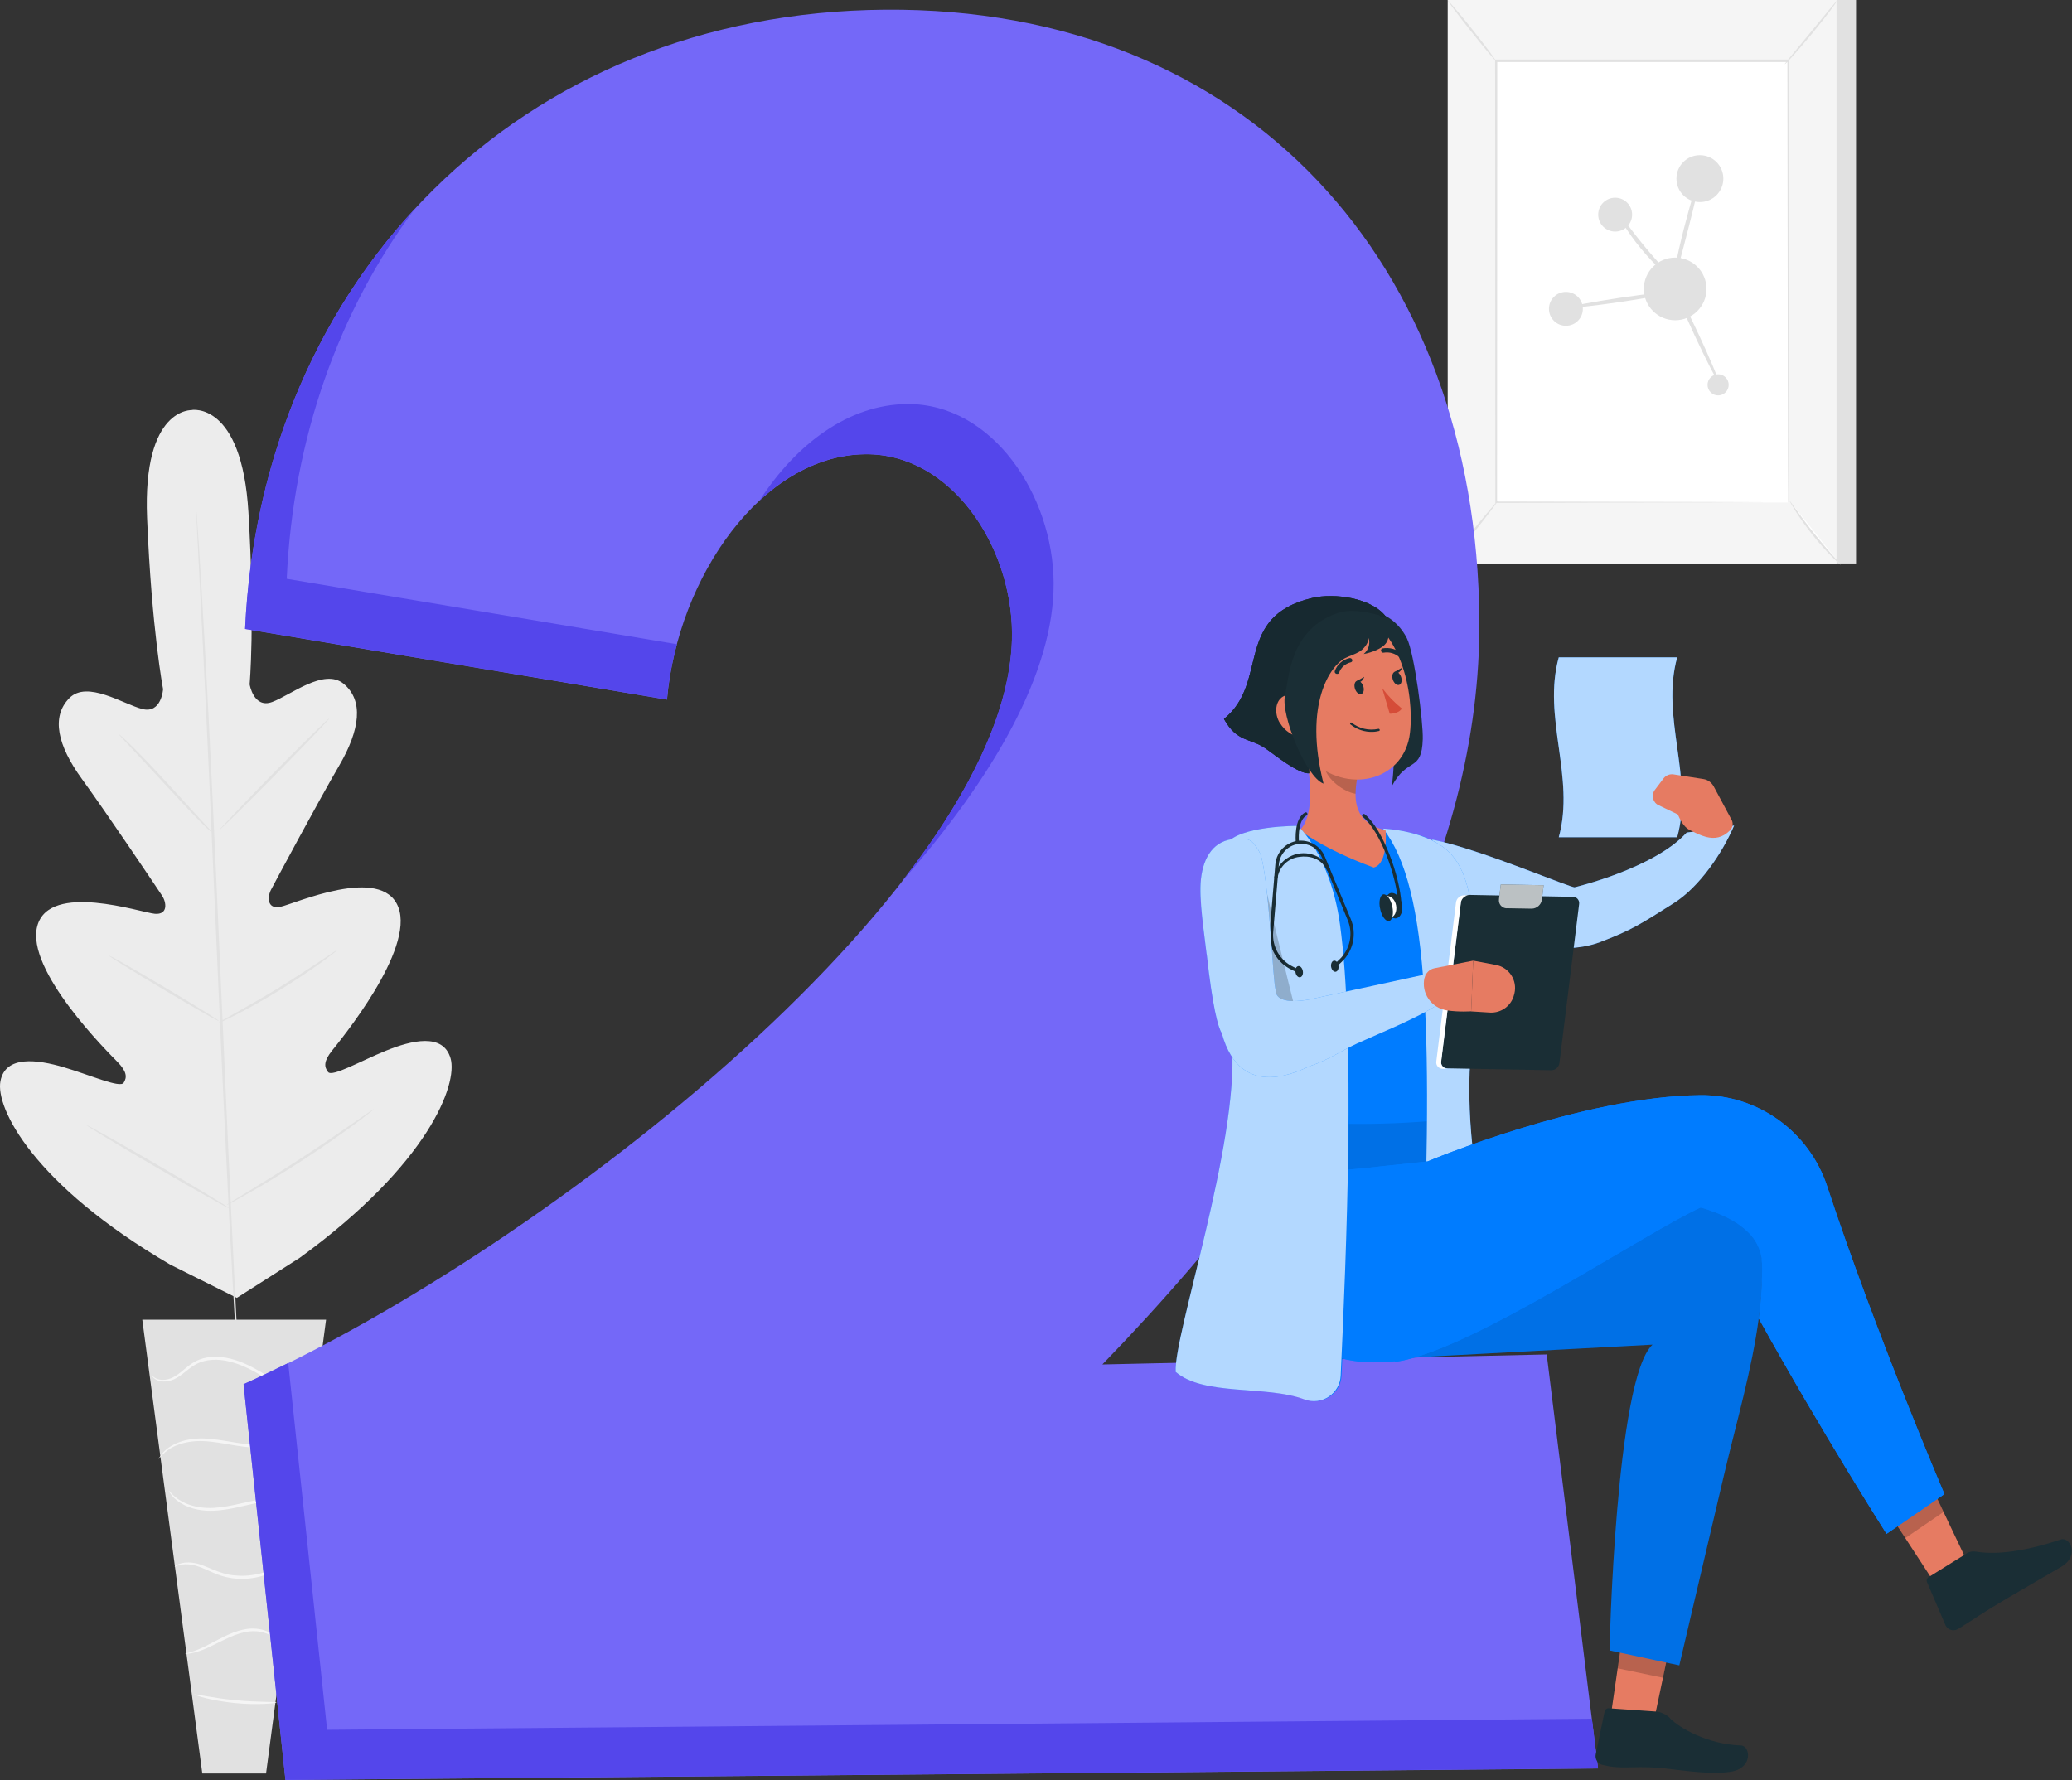 <?xml version="1.0" encoding="UTF-8"?><svg id="Objects" xmlns="http://www.w3.org/2000/svg" viewBox="0 0 194.39 167.02"><rect x="0" y="0" width="194.39" height="167.02" fill="#333333" stroke="none"/><defs><style>.cls-1{opacity:.1;}.cls-2{fill:#007cff;}.cls-3{fill:#f5f5f5;}.cls-4,.cls-5{fill:#fff;}.cls-6{fill:#ececec;}.cls-7{fill:#e67b62;}.cls-8{fill:#7468f8;}.cls-9{fill:#d54c38;}.cls-10{fill:#e1e1e1;}.cls-11{fill:#1a2e35;}.cls-12{fill:#5446eb;}.cls-13{opacity:.2;}.cls-14,.cls-5{opacity:.7;}</style></defs><g><g><path class="cls-6" d="M18.04,38.48s-4.67-.34-4.24,10.13c.43,10.47,1.5,16.05,1.5,16.05,0,0-.14,2.32-1.94,1.87-1.8-.46-5.18-2.72-6.85-1.03-1.73,1.75-1.12,4.44,1.18,7.6,2.3,3.16,7.08,10.28,7.51,10.93,.42,.63,.59,1.82-.68,1.71-1.27-.11-9.88-3.03-11.02,1.14-1.14,4.17,6.71,11.93,7.55,12.79,.84,.87,.89,1.41,.55,1.93-.34,.52-3.14-.73-5.62-1.46-2.48-.73-5.49-1.14-5.94,1.32-.46,2.46,3,9.65,15.95,17.21l6.23,3.11,5.9-3.76c12.13-8.82,14.85-16.32,14.15-18.72-.7-2.4-3.65-1.69-6.04-.72-2.4,.97-5.06,2.5-5.45,2.01-.39-.49-.4-1.03,.35-1.98,.75-.95,7.79-9.46,6.24-13.49-1.55-4.03-9.82-.27-11.08-.03-1.26,.24-1.21-.96-.85-1.63,.36-.68,4.41-8.25,6.38-11.62,1.97-3.38,2.31-6.11,.42-7.68-1.83-1.51-4.97,1.07-6.71,1.71s-2.11-1.66-2.11-1.66c0,0,.51-5.66-.11-16.12-.62-10.46-5.34-9.62-5.34-9.62"/><path class="cls-10" d="M18.41,47.86s.01,.07,.03,.22c.01,.15,.03,.37,.05,.64,.04,.58,.1,1.41,.17,2.47,.14,2.15,.33,5.26,.54,9.1,.43,7.68,.93,18.3,1.44,30.04,.51,11.73,.99,22.36,1.37,30.04,.2,3.83,.35,6.94,.46,9.1,.05,1.07,.09,1.9,.12,2.47l.03,.64c0,.15,0,.22,0,.22,0,0-.01-.07-.03-.22-.01-.15-.03-.37-.05-.64-.04-.58-.1-1.41-.17-2.47-.14-2.15-.33-5.26-.54-9.1-.43-7.68-.93-18.31-1.44-30.04-.51-11.73-.98-22.35-1.37-30.04-.2-3.83-.35-6.94-.46-9.1-.05-1.07-.09-1.9-.12-2.48-.01-.27-.02-.49-.03-.64,0-.15,0-.22,0-.22Z"/><path class="cls-10" d="M11.12,68.86s.15,.1,.39,.32c.24,.22,.58,.54,.99,.95,.82,.81,1.93,1.97,3.12,3.27,1.17,1.28,2.23,2.44,3.05,3.33,.36,.39,.67,.73,.93,1.01,.22,.24,.34,.37,.32,.39-.01,.01-.15-.1-.39-.32-.24-.22-.58-.54-.98-.96-.81-.82-1.9-1.99-3.1-3.29-1.18-1.27-2.24-2.42-3.07-3.31-.37-.39-.68-.73-.93-1-.22-.24-.33-.38-.32-.39Z"/><path class="cls-10" d="M20.53,77.91s2.23-2.43,5.09-5.33c2.86-2.9,5.21-5.21,5.26-5.16,.05,.05-2.23,2.43-5.09,5.33-2.86,2.9-5.21,5.21-5.26,5.16Z"/><path class="cls-10" d="M20.51,95.97s.15-.11,.43-.28c.33-.19,.74-.42,1.22-.68,1.03-.58,2.45-1.38,3.98-2.32,1.53-.94,2.89-1.84,3.87-2.49,.46-.3,.85-.56,1.16-.78,.28-.18,.43-.28,.44-.26s-.13,.13-.39,.34c-.26,.2-.64,.49-1.12,.84-.96,.69-2.31,1.61-3.85,2.56-1.54,.94-2.97,1.73-4.02,2.27-.53,.27-.96,.48-1.26,.62-.3,.14-.47,.21-.48,.19Z"/><path class="cls-10" d="M10.19,89.65s.16,.06,.43,.2c.27,.14,.66,.36,1.13,.63,.95,.54,2.25,1.3,3.68,2.15,1.43,.85,2.72,1.63,3.65,2.21,.46,.29,.84,.52,1.09,.69,.25,.17,.39,.27,.38,.28,0,.01-.16-.06-.43-.2-.27-.14-.66-.36-1.13-.63-.95-.54-2.25-1.3-3.68-2.15-1.43-.85-2.72-1.63-3.64-2.21-.46-.29-.84-.52-1.09-.69-.25-.17-.39-.27-.38-.28Z"/><path class="cls-10" d="M8.14,105.58s.2,.08,.55,.27c.38,.21,.87,.48,1.45,.8,1.22,.68,2.89,1.64,4.74,2.72,1.84,1.07,3.51,2.06,4.7,2.78,.56,.35,1.04,.64,1.41,.87,.33,.21,.51,.33,.5,.35,0,.01-.2-.08-.55-.27-.38-.21-.87-.48-1.45-.8-1.22-.68-2.9-1.64-4.74-2.72-1.84-1.07-3.51-2.06-4.7-2.78-.56-.35-1.04-.64-1.41-.87-.33-.21-.51-.33-.5-.35Z"/><path class="cls-10" d="M21.23,113.08s.19-.14,.54-.36c.4-.24,.9-.55,1.51-.92,1.28-.78,3.04-1.86,4.95-3.11,1.91-1.24,3.62-2.42,4.85-3.27,.59-.41,1.07-.75,1.46-1.01,.35-.24,.54-.36,.55-.35,0,.01-.17,.16-.5,.42-.33,.26-.81,.63-1.41,1.07-1.2,.89-2.9,2.09-4.81,3.33-1.92,1.25-3.69,2.31-5,3.05-.65,.37-1.18,.66-1.55,.86-.37,.2-.58,.3-.59,.28Z"/></g><g><polygon class="cls-10" points="30.59 123.83 13.35 123.83 18.98 166.41 24.96 166.41 30.59 123.83"/><path class="cls-3" d="M14.25,129.06s.02,.06,.09,.15c.07,.09,.21,.21,.42,.3,.41,.18,1.13,.19,1.82-.22,.7-.38,1.3-1.14,2.23-1.47,.93-.35,2.07-.29,3.17,.06,1.11,.34,2.08,.91,2.95,1.43,.88,.52,1.68,.99,2.4,1.29,.72,.31,1.34,.46,1.77,.51,.22,.03,.39,.04,.5,.03,.11,0,.17,0,.17-.01,0-.06-.98-.05-2.36-.71-.7-.32-1.48-.79-2.35-1.33-.87-.53-1.85-1.12-3-1.48-1.13-.36-2.35-.43-3.35-.04-.5,.19-.91,.49-1.26,.78-.35,.29-.67,.57-.99,.76-.63,.41-1.29,.42-1.68,.29-.4-.14-.52-.37-.55-.35Z"/><path class="cls-3" d="M14.88,136.91s.14-.18,.41-.46c.27-.27,.72-.63,1.38-.87,.65-.25,1.48-.4,2.4-.36,.92,.03,1.93,.23,3,.41,1.07,.18,2.13,.26,3.07,.13,.94-.12,1.77-.39,2.42-.69,.65-.3,1.14-.62,1.45-.86,.32-.24,.47-.4,.46-.41-.03-.05-.7,.55-1.99,1.1-.65,.27-1.45,.51-2.37,.61-.92,.11-1.93,.03-3-.15-1.06-.17-2.08-.37-3.04-.39-.95-.02-1.81,.15-2.48,.44-.67,.28-1.13,.68-1.38,.98-.12,.16-.21,.29-.26,.38-.05,.09-.07,.14-.06,.15Z"/><path class="cls-3" d="M28.64,141.1s-.15-.12-.47-.25c-.32-.13-.81-.26-1.43-.31-.62-.05-1.36,0-2.16,.12-.8,.13-1.67,.35-2.57,.54-.9,.19-1.78,.32-2.57,.29-.79-.03-1.49-.2-2.04-.44-1.11-.49-1.5-1.2-1.55-1.15-.01,0,.07,.18,.29,.45,.22,.27,.61,.6,1.17,.88,.56,.28,1.29,.48,2.11,.52,.82,.04,1.72-.08,2.64-.27,.91-.19,1.77-.42,2.56-.56,.79-.14,1.5-.2,2.1-.18,1.21,.04,1.9,.41,1.91,.35Z"/><path class="cls-3" d="M16.4,147.01s.62-.38,1.67-.17c.52,.09,1.1,.36,1.75,.65,.65,.3,1.43,.56,2.27,.63,1.69,.16,3.2-.38,4.12-.96,.47-.28,.8-.58,1.03-.79,.21-.22,.32-.35,.3-.37-.04-.04-.49,.47-1.43,.98-.92,.51-2.38,1-4,.85-1.63-.09-2.88-1.07-4.02-1.19-.55-.08-1.01,0-1.3,.11-.29,.11-.41,.24-.41,.25Z"/><path class="cls-3" d="M17.36,155.18s.58,.03,1.44-.29c.87-.29,1.94-.95,3.19-1.45,.63-.24,1.26-.39,1.83-.38,.57,0,1.09,.14,1.47,.34,.79,.39,1.02,.95,1.06,.92,.01,0-.02-.15-.16-.36-.14-.22-.4-.5-.81-.73-.4-.23-.95-.4-1.56-.42-.62-.02-1.28,.13-1.94,.38-1.3,.52-2.34,1.2-3.16,1.53-.82,.35-1.37,.43-1.36,.47Z"/><path class="cls-3" d="M18.21,158.99s.4,.18,1.09,.35c.69,.17,1.65,.35,2.73,.46,1.08,.11,2.06,.11,2.77,.08,.71-.03,1.14-.1,1.14-.13,0-.09-1.75-.01-3.88-.22-2.13-.2-3.83-.62-3.85-.53Z"/></g></g><g><g><rect class="cls-10" x="137.65" y="0" width="36.48" height="52.87"/><rect class="cls-3" x="135.82" y="0" width="36.48" height="52.87"/><g><rect class="cls-4" x="140.35" y="5.73" width="27.41" height="41.42"/><path class="cls-10" d="M167.77,47.15s0-.07,0-.2v-.59c0-.52-.01-1.28-.02-2.27,0-1.99-.01-4.88-.02-8.53-.01-7.3-.03-17.65-.04-29.83l.09,.09c-8.38,0-17.66,0-27.41,0h0l.1-.1c0,15.63-.01,30.03-.02,41.42l-.08-.08c8.35,.02,15.19,.03,19.95,.04,2.38,0,4.24,.02,5.51,.02,.63,0,1.12,0,1.45,0,.33,0,.5,0,.5,0,0,0-.16,0-.48,0h-1.43c-1.27,.01-3.12,.02-5.5,.03-4.77,0-11.63,.02-20,.04h-.08v-.08c0-11.39-.01-25.79-.02-41.42v-.1h.1c9.75,0,19.03,0,27.41,0h.09v.09c-.02,12.2-.03,22.57-.04,29.89-.01,3.65-.02,6.53-.02,8.51,0,.98,0,1.74-.01,2.25v.58c0,.13-.01,.19-.01,.19Z"/></g><path class="cls-10" d="M172.4,0s-.23,.38-.65,.94c-.42,.57-1.03,1.34-1.71,2.17-.69,.83-1.33,1.57-1.8,2.1-.47,.52-.78,.84-.8,.82-.02-.02,.25-.36,.7-.91,.49-.59,1.09-1.32,1.76-2.13,.66-.81,1.27-1.54,1.75-2.13,.45-.54,.74-.87,.76-.86Z"/><g><path class="cls-4" d="M167.91,47.01c1.36,2.17,2.97,4.18,4.78,5.98"/><path class="cls-10" d="M172.69,52.99s-.34-.26-.83-.76c-.49-.49-1.14-1.2-1.8-2.03-.66-.83-1.21-1.62-1.59-2.21-.37-.59-.58-.97-.56-.98,.02-.02,.27,.34,.67,.9,.4,.56,.97,1.34,1.63,2.16,.66,.82,1.29,1.55,1.75,2.06,.46,.52,.75,.83,.73,.85Z"/></g><g><path class="cls-4" d="M135.82,52.83c1.59-1.97,3.19-3.93,4.78-5.9"/><path class="cls-10" d="M140.59,46.94s-.99,1.38-2.31,3.01c-1.32,1.63-2.42,2.92-2.47,2.89-.04-.03,.99-1.38,2.31-3.01,1.32-1.63,2.42-2.92,2.47-2.89Z"/></g><path class="cls-10" d="M135.82,0s1.08,1.21,2.32,2.77c1.24,1.57,2.21,2.86,2.16,2.9-.04,.03-1.08-1.21-2.32-2.77-1.24-1.56-2.21-2.86-2.16-2.9Z"/></g><g><circle class="cls-10" cx="157.16" cy="27.11" r="2.94"/><path class="cls-10" d="M161.68,16.76c0,1.21-.98,2.2-2.2,2.2s-2.2-.98-2.2-2.2,.98-2.2,2.2-2.2,2.2,.98,2.2,2.2Z"/><path class="cls-10" d="M153.12,20.14c0,.88-.71,1.59-1.59,1.59s-1.59-.71-1.59-1.59,.71-1.59,1.59-1.59,1.59,.71,1.59,1.59Z"/><path class="cls-10" d="M161.89,36.81c-.39,.39-1.01,.39-1.4,0-.39-.39-.39-1.01,0-1.4,.39-.39,1.01-.39,1.4,0s.39,1.01,0,1.4Z"/><path class="cls-10" d="M148.5,28.98c0,.88-.71,1.59-1.59,1.59s-1.59-.71-1.59-1.59,.71-1.59,1.59-1.59,1.59,.71,1.59,1.59Z"/><path class="cls-10" d="M157.16,27.11c.1-.05,1.08,1.85,2.19,4.23,1.11,2.38,1.94,4.35,1.84,4.39-.1,.05-1.08-1.85-2.19-4.23-1.11-2.38-1.93-4.35-1.84-4.39Z"/><path class="cls-10" d="M156.92,27.41c.02,.11-2.13,.51-4.79,.91-2.66,.39-4.83,.63-4.85,.52-.02-.11,2.13-.51,4.79-.91,2.66-.39,4.83-.63,4.85-.52Z"/><path class="cls-10" d="M156.72,26c-.07,.08-1.43-1.03-2.8-2.71-1.38-1.67-2.2-3.22-2.11-3.27,.1-.06,1.06,1.38,2.42,3.02,1.35,1.65,2.58,2.87,2.5,2.96Z"/><path class="cls-10" d="M159.48,16.76h-.01s.01,0,.02,0h0v.08l-.06,.28-.23,1.04c-.2,.87-.49,2.07-.83,3.39-.68,2.64-1.25,4.78-1.35,4.76-.11-.02,.28-2.21,.96-4.86,.34-1.32,.67-2.51,.94-3.37,.13-.43,.25-.77,.35-1.01,.05-.12,.09-.21,.12-.27,.02-.03,.03-.05,.05-.07h.01s.04,0,.03,0c0,0,0,.01,0,.01Z"/></g></g><g><path class="cls-8" d="M149.93,165.94l-123.15,1.08-3.93-37.13c28.86-12.95,72.26-47.39,72.1-70.51-.06-8.21-5.74-16.81-13.73-16.76-9.72,.07-17.64,11.57-18.64,23.03l-39.58-6.63C24.49,26.17,48.73,1.15,83.08,.91c33.92-.24,55.48,23.81,55.71,57.3,.15,22.04-11.78,45.46-35.37,69.82l41.69-.94,4.81,38.86Z"/><g><path class="cls-12" d="M98.85,54.67c-.06-8.21-5.74-16.81-13.73-16.76-5.51,.04-10.43,3.75-13.85,9.04,2.88-2.66,6.28-4.31,9.94-4.33,7.99-.06,13.67,8.55,13.73,16.76,.05,7.03-3.95,15.12-10.33,23.33,8.62-9.79,14.29-19.65,14.24-28.03Z"/><path class="cls-12" d="M30.69,162.31l-3.65-34.42c-1.42,.7-2.83,1.38-4.19,1.99l3.93,37.13,123.15-1.08-.58-4.66-118.66,1.04Z"/><path class="cls-12" d="M63.52,60.45l-36.62-6.14c.6-13.2,4.88-25.14,12.01-34.71-9.47,10.23-15.21,23.95-15.92,39.41l39.58,6.63c.15-1.75,.48-3.49,.94-5.2Z"/></g></g><g><g><path class="cls-2" d="M134.4,78.78c4.46,.88,13.3,4.68,13.35,4.47,0,0,7.44-1.76,10.49-5.13,0,0,2.92-.36,4.45-.66-1.11,2.61-3.27,5.78-5.67,7.29-3.05,1.92-3.88,2.5-6.91,3.65-3.78,1.44-9.56-.09-13.3-1.62-1.38-.57-2.79-1.28-3.6-2.54-.81-1.25-.05-4.62,1.19-5.45Z"/><path class="cls-5" d="M134.4,78.78c4.46,.88,13.3,4.68,13.35,4.47,0,0,7.44-1.76,10.49-5.13,0,0,2.92-.36,4.45-.66-1.11,2.61-3.27,5.78-5.67,7.29-3.05,1.92-3.88,2.5-6.91,3.65-3.78,1.44-9.56-.09-13.3-1.62-1.38-.57-2.79-1.28-3.6-2.54-.81-1.25-.05-4.62,1.19-5.45Z"/><g><path class="cls-2" d="M146.24,78.56h11.11c1.56-5.63-1.56-11.25,0-16.88h-11.11c-1.56,5.63,1.56,11.25,0,16.88Z"/><g class="cls-14"><path class="cls-4" d="M146.24,78.56h11.11c1.56-5.63-1.56-11.25,0-16.88h-11.11c-1.56,5.63,1.56,11.25,0,16.88Z"/></g></g><path class="cls-7" d="M155.62,75.56l1.79,.86c.2,.47,.56,1.17,1.07,1.44,.56,.29,1.09,.54,1.58,.67,.8,.2,1.53,.1,2.25-.62,.25-.25,.31-.62,.17-.94l-1.71-3.19c-.2-.36-.55-.62-.96-.68l-2.81-.44c-.35-.05-.7,.09-.92,.37l-.82,1.08c-.37,.49-.2,1.19,.35,1.45Z"/></g><g><polygon class="cls-2" points="118.21 105.17 115.58 114.77 130.03 117.87 138.76 113.25 136.32 104.98 118.21 105.17"/><polygon class="cls-1" points="118.21 105.17 115.58 114.77 130.03 117.87 138.76 113.25 136.32 104.98 118.21 105.17"/><g><g id="freepik--Character--inject-5"><path class="cls-2" d="M137.73,84.3c.33,3.12,.21,4.87,.03,7.4-.14,3.31-.86,6.79-1.76,12.15-1.81,1.06-10.98,.62-16.84-.14,.36-4.69-.23-10.06-3.41-20.62-.74-2.45,.91-4.8,3.53-5.05,.7-.07,1.45-.12,2.21-.16,2.68-.18,5.36-.18,8.04,0,.86,.08,1.78,.18,2.65,.29,3.12,.41,4.96,2.81,5.54,6.12Z"/><path class="cls-2" d="M136.32,104.98c-5.91,.65-11.88,.64-17.79-.03-.23-.05-.38-.28-.32-.51,0-.02,0-.04,.02-.05,.15-.34,.29-.68,.43-1.02,.06-.15,.22-.25,.38-.24,5.68,.63,11.42,.63,17.1,0,.21-.03,.4,.12,.43,.33v.03c.04,.36,.08,.71,.11,1.06,.03,.22-.13,.42-.35,.44h0Z"/><g><path class="cls-2" d="M129.76,77.75c4.37,5.61,4.69,19.48,3.57,46.72-.1,2.37,2.18,2.2,4.41,1.74,3.32-.68,4.64-.44,4.64-.44,0,0-5.29-13.91-4.44-26.38,.86-12.47,.26-16.88-1.76-19.19-2.02-2.31-6.42-2.45-6.42-2.45Z"/><path class="cls-5" d="M129.76,77.75c4.37,5.61,4.69,19.48,3.58,46.72-.1,2.37,2.06,2.12,4.41,1.74,3.05-.49,4.63-.44,4.63-.44,0,0-5.29-13.91-4.44-26.38,.86-12.47,.26-16.88-1.76-19.19-2.02-2.31-6.42-2.45-6.42-2.45Z"/></g><path class="cls-7" d="M122.07,68.84c.7,2.57,1.56,7.33-.12,9.06,0,0,2.22,1.78,6.93,3.5,1.41-.36,1.11-3.5,1.11-3.5-2.94-.69-3.03-2.83-2.67-4.84l-5.24-4.22Z"/><path class="cls-13" d="M124.21,70.56l3.11,2.49c-.09,.47-.14,.95-.14,1.43-1.11-.16-2.72-1.37-2.92-2.52-.1-.46-.11-.93-.04-1.4Z"/><path class="cls-11" d="M126.89,59.37c3.04,4.07,4.4,9.37,3.68,14.41,1.48-2.8,2.82-1.27,2.91-4.43,.05-1.59-.78-8.04-1.49-9.46s-2.15-2.58-3.74-2.51c-.57,.02-1.15,.21-1.54,.63-.39,.41-.17,.92,.17,1.37Z"/><path class="cls-7" d="M119.85,63.64c.78,4.18,1.03,5.96,3.43,7.96,3.59,3,8.52,1.42,9-2.84,.43-3.84-.93-10.03-5.24-11.41-2.83-1.03-5.95,.42-6.99,3.25-.35,.97-.43,2.02-.21,3.03Z"/><path class="cls-11" d="M127.11,64.6c.1,.34,.36,.58,.58,.53,.22-.05,.32-.37,.22-.71-.1-.34-.37-.58-.58-.54-.22,.05-.32,.37-.22,.71Z"/><path class="cls-11" d="M130.66,63.74c.1,.34,.36,.58,.58,.53s.32-.37,.22-.71c-.1-.34-.36-.58-.58-.53-.22,.05-.32,.36-.22,.71Z"/><path class="cls-11" d="M130.79,63.07l.75-.42s-.23,.74-.75,.42Z"/><path class="cls-9" d="M129.67,64.56c.53,.72,1.15,1.36,1.85,1.92-.32,.52-1.14,.49-1.14,.49l-.71-2.41Z"/><path class="cls-11" d="M128.79,68.67c.2,0,.39-.04,.58-.08,.05-.01,.09-.06,.07-.12h0c-.02-.06-.07-.1-.13-.08-.88,.19-1.8-.02-2.5-.58-.05-.03-.11-.03-.14,.02h0s-.03,.11,.02,.14h0c.59,.48,1.34,.73,2.1,.7Z"/><g><path class="cls-11" d="M130.05,57.9c-1.31-1.8-4.87-2.29-6.95-1.79-7.39,1.76-4,7.9-8.27,11.35,1.24,2.23,2.44,1.76,3.89,2.76,.85,.59,3.09,2.42,4.11,2.34-.05-2.09-.97-4.49-.54-6.54,.42-2.04,1.25-4.03,2.61-5.54,1.36-1.51,3.2-2.68,5.16-2.59Z"/><path class="cls-13" d="M130.05,57.9c-1.31-1.8-4.87-2.29-6.95-1.79-7.39,1.76-4,7.9-8.27,11.35,1.24,2.23,2.44,1.76,3.89,2.76,.85,.59,3.09,2.42,4.11,2.34-.05-2.09-.97-4.49-.54-6.54,.42-2.04,1.25-4.03,2.61-5.54,1.36-1.51,3.2-2.68,5.16-2.59Z"/></g><g><path class="cls-11" d="M130.05,57.9c-1.31-1.8-4.87-2.29-6.95-1.79-7.39,1.76-4,7.9-8.27,11.35,1.24,2.23,2.44,1.76,3.89,2.76,.85,.59,3.09,2.42,4.11,2.34-.05-2.09-.97-4.49-.54-6.54,.42-2.04,1.25-4.03,2.61-5.54,1.36-1.51,3.2-2.68,5.16-2.59Z"/><path class="cls-1" d="M130.05,57.9c-1.31-1.8-4.87-2.29-6.95-1.79-7.39,1.76-4,7.9-8.27,11.35,1.24,2.23,2.44,1.76,3.89,2.76,.85,.59,3.09,2.42,4.11,2.34-.05-2.09-.97-4.49-.54-6.54,.42-2.04,1.25-4.03,2.61-5.54,1.36-1.51,3.2-2.68,5.16-2.59Z"/></g><path class="cls-7" d="M120.1,67.87c.43,.7,1.14,1.18,1.95,1.33,.99,.14,1.29-1.02,.82-2.09-.43-.96-1.43-2.19-2.34-1.83-.91,.36-1.02,1.68-.44,2.59Z"/><path class="cls-11" d="M125.52,63.23c.05-.02,.09-.06,.11-.11,.17-.48,.58-.85,1.08-.97,.1-.01,.18-.11,.16-.21v-.02c-.03-.11-.14-.19-.26-.17-.64,.14-1.16,.6-1.38,1.21-.04,.11,.02,.22,.13,.26,.05,.02,.11,.02,.16,0Z"/><path class="cls-11" d="M131.45,61.72c.11,0,.19-.09,.19-.2,0-.06-.03-.12-.08-.15-.5-.46-1.19-.65-1.86-.53-.1,.03-.16,.13-.14,.24h0c.04,.12,.15,.19,.26,.16,.53-.09,1.07,.07,1.47,.43,.04,.04,.1,.05,.16,.05Z"/><path class="cls-11" d="M127.24,63.93l.75-.42s-.23,.73-.75,.42Z"/></g><path class="cls-11" d="M129.41,57.72c.3,.36,.59,.74,.75,1.18,.16,.44,.17,.96-.07,1.36-.21,.35-.59,.57-.96,.74-.38,.17-.78,.29-1.19,.37,.45-.4,.62-.93,.47-1.51-.02,.49-.46,1.04-.88,1.29-.42,.25-.89,.38-1.33,.6-1.37,.69-3.92,4.29-2.03,11.78-1.67-.62-4.01-6.49-3.62-8.23,.39-1.74,.45-6.21,4.91-7.77,1.19-.42,2.74-.13,3.96,.21Z"/></g><g><polygon class="cls-7" points="151.01 161.77 155.02 162.16 157.4 150.84 152.67 150.3 151.01 161.77"/><path class="cls-11" d="M156.68,161.22c-.37-.38-.88-.6-1.41-.63l-4.31-.3c-.2-.02-.38,.11-.42,.31l-.83,4c-.1,.46,.19,.91,.65,1.01h.03c1.63,.43,2.65,.09,5.13,.26,1.53,.11,4.79,.72,6.88,.37,2.09-.34,1.83-2.42,.93-2.46-3.19-.11-5.82-1.69-6.65-2.55Z"/><g class="cls-13"><polygon points="157.4 150.85 156.02 157.43 151.76 156.54 152.66 150.3 157.4 150.85"/></g><path class="cls-2" d="M132.23,127.39c.16,0,.32,0,.49-.01,.27,0,.55-.02,.82-.06l21.5-1.15c-3.47,3.18-4.04,28.69-4.04,28.69l1.03,.22,4.66,1h0l.86,.18s1.95-8.36,4.21-17.94c1.14-4.85,2.62-9.87,3.25-14.69,.18-1.3,.29-2.6,.31-3.86,0-.39,0-.79,0-1.18,0-.04,0-.08,0-.12,0-.17-.02-.33-.04-.49-.11-.8-.44-1.5-.94-2.11-.05-.06-.1-.12-.16-.18-.05-.06-.11-.12-.17-.17-.11-.12-.23-.23-.36-.33-.13-.11-.26-.21-.4-.31-.12-.08-.24-.17-.36-.25-.15-.09-.3-.18-.46-.27-.08-.04-.16-.09-.24-.13-.25-.13-.5-.25-.76-.36-.08-.03-.15-.06-.23-.1-.1-.04-.21-.08-.31-.12-.09-.04-.19-.07-.28-.1-.29-.1-.58-.2-.88-.29-.05-.01-.1-.03-.15-.04-.01,0-.03,0-.04,0-8.15-2.31-22.03-.53-22.03-.53,0,0-3.66-2.71-7.56-3.23-.18,.02-.36,.04-.55,.06-.56,.06-1.14,.12-1.73,.19-.02,0-.05,0-.07,0-5.7,10.02-2.16,17.61,4.65,17.68Z"/><g class="cls-1"><path d="M132.23,127.39c.16,0,.32,0,.49-.01,.27,0,.55-.02,.82-.06l21.5-1.15c-3.47,3.18-4.04,28.69-4.04,28.69l1.03,.22,4.66,1h0l.86,.18s1.95-8.36,4.21-17.94c1.14-4.85,2.62-9.87,3.25-14.69,.18-1.3,.29-2.6,.31-3.86,0-.39,0-.79,0-1.18,0-.04,0-.08,0-.12,0-.17-.02-.33-.04-.49-.11-.8-.44-1.5-.94-2.11-.05-.06-.1-.12-.16-.18-.05-.06-.11-.12-.17-.17-.11-.12-.23-.23-.36-.33-.13-.11-.26-.21-.4-.31-.12-.08-.24-.17-.36-.25-.15-.09-.3-.18-.46-.27-.08-.04-.16-.09-.24-.13-.25-.13-.5-.25-.76-.36-.08-.03-.15-.06-.23-.1-.1-.04-.21-.08-.31-.12-.09-.04-.19-.07-.28-.1-.29-.1-.58-.2-.88-.29-.05-.01-.1-.03-.15-.04-.01,0-.03,0-.04,0-8.15-2.31-22.03-.53-22.03-.53,0,0-3.66-2.71-7.56-3.23-.18,.02-.36,.04-.55,.06-.56,.06-1.14,.12-1.73,.19-.02,0-.05,0-.07,0-5.7,10.02-2.16,17.61,4.65,17.68Z"/></g><polygon class="cls-7" points="177.6 142.56 178.75 144.32 181.31 148.25 185.59 148.7 182.34 141.87 180.14 137.23 177.6 142.56"/><path class="cls-11" d="M184.51,145.76l-3.55,2.21c-.17,.09-.25,.31-.17,.49l1.74,4.06c.21,.41,.71,.57,1.11,.36h.02c1.65-1.02,2.4-1.59,4.5-2.82,1.29-.76,3.43-2,5.21-3.04,1.78-1.04,.82-2.85-.02-2.57-3.77,1.25-6.28,1.42-7.97,1.14-.3-.05-.61,0-.88,.16Z"/><g class="cls-13"><polygon points="177.6 142.56 178.74 144.32 178.75 144.32 182.34 141.87 180.14 137.23 177.6 142.56"/></g><path class="cls-2" d="M130.85,127.78c.43-.05,.89-.14,1.38-.27,.16-.04,.32-.08,.49-.14,3.95-1.14,9.63-4.25,14.92-7.31,4.87-2.82,9.39-5.59,11.89-6.75,.01,0,.03,0,.04,0,.05,.01,.1,.03,.15,.04,.3,.08,.6,.18,.88,.29,.09,.03,.19,.06,.28,.1,.11,.04,.21,.08,.31,.12,.08,.03,.15,.07,.23,.1,.27,.11,.52,.24,.76,.36,.08,.04,.16,.08,.24,.13,.16,.09,.31,.18,.46,.27,.13,.08,.25,.17,.36,.25,.14,.1,.27,.21,.4,.31,.13,.11,.25,.22,.36,.33,.06,.05,.11,.11,.17,.17,.05,.06,.1,.12,.16,.18,.5,.61,.83,1.31,.94,2.11,.02,.16,.03,.32,.04,.49,.01,.39,.01,.79,0,1.18-.02,1.27-.12,2.58-.29,3.89,0,.03,0,.06-.01,.1,5.87,10.59,11.98,20.19,11.98,20.19l1.04-.71,3.74-2.57,.65-.45s-6.52-15.27-11-28.88c-1.69-5.13-6.49-8.6-11.89-8.55-11.07,.1-25.6,6.22-25.6,6.22,0,0-1.7,.18-3.99,.42-.18,.02-.36,.04-.55,.06-.56,.06-1.14,.12-1.73,.19-.02,0-.05,0-.07,0-.95,.1-1.98,.18-3,.25-2.3,.16-4.24,1.77-4.84,3.99-2.94,10.77,4.13,14.69,11.11,13.83Z"/><path class="cls-2" d="M130.85,127.78c.43-.05,.89-.14,1.38-.27,.16-.04,.32-.08,.49-.14,3.95-1.14,9.63-4.25,14.92-7.31,4.87-2.82,9.39-5.59,11.89-6.75,.01,0,.03,0,.04,0,.05,.01,.1,.03,.15,.04,.3,.08,.6,.18,.88,.29,.09,.03,.19,.06,.28,.1,.11,.04,.21,.08,.31,.12,.08,.03,.15,.07,.23,.1,.27,.11,.52,.24,.76,.36,.08,.04,.16,.08,.24,.13,.16,.09,.31,.18,.46,.27,.13,.08,.25,.17,.36,.25,.14,.1,.27,.21,.4,.31,.13,.11,.25,.22,.36,.33,.06,.05,.11,.11,.17,.17,.05,.06,.1,.12,.16,.18,.5,.61,.83,1.31,.94,2.11,.02,.16,.03,.32,.04,.49,.01,.39,.01,.79,0,1.18-.02,1.27-.12,2.58-.29,3.89,0,.03,0,.06-.01,.1,5.87,10.59,11.98,20.19,11.98,20.19l1.04-.71,3.74-2.57,.65-.45s-6.52-15.27-11-28.88c-1.69-5.13-6.49-8.6-11.89-8.55-11.07,.1-25.6,6.22-25.6,6.22,0,0-1.7,.18-3.99,.42-.18,.02-.36,.04-.55,.06-.56,.06-1.14,.12-1.73,.19-.02,0-.05,0-.07,0-.95,.1-1.98,.18-3,.25-2.3,.16-4.24,1.77-4.84,3.99-2.94,10.77,4.13,14.69,11.11,13.83Z"/><path class="cls-2" d="M159.58,113.2h0c.05,.02,.1,.03,.15,.05-.05-.02-.1-.03-.15-.05Z"/></g></g><g><path class="cls-2" d="M121.76,77.49s3.04,2.7,3.95,9.22c1.45,10.52,.69,30.79,.15,42.37-.08,1.7-1.79,2.83-3.39,2.23-3.61-1.35-9.52-.29-12.17-2.58-.19-3.49,5.88-21.31,5.29-30.53-.59-9.22-1.74-17.26-.54-19,1.19-1.74,6.72-1.71,6.72-1.71Z"/><path class="cls-5" d="M121.76,77.49s3.04,2.7,3.95,9.22c1.45,10.52,.61,30.79,.07,42.37-.08,1.7-1.79,2.83-3.39,2.23-3.61-1.35-9.44-.29-12.09-2.58-.19-3.49,5.88-21.31,5.29-30.53-.59-9.22-1.74-17.26-.54-19,1.19-1.74,6.72-1.71,6.72-1.71Z"/></g><g><path class="cls-11" d="M121.89,91.33c.09,0,.15-.08,.15-.17,0-.06-.04-.1-.08-.13l-.65-.32c-1.24-.6-1.99-1.9-1.86-3.28l.53-6.32c.1-1.16,1.11-2.02,2.27-1.93,.79,.06,1.48,.57,1.78,1.3l2.41,5.86c.53,1.27,.22,2.74-.78,3.69l-.53,.5c-.06,.06-.06,.16,0,.22,.06,.06,.16,.06,.22,0l.53-.5c1.09-1.04,1.43-2.64,.84-4.03l-2.43-5.85c-.51-1.23-1.93-1.82-3.16-1.31-.83,.35-1.4,1.13-1.48,2.03l-.53,6.32c-.13,1.51,.69,2.93,2.05,3.58l.65,.32s.05,.02,.08,.02Z"/><path class="cls-11" d="M119.71,82.5c.08,0,.14-.06,.15-.14,.16-1.05,1.01-1.85,2.06-1.96,.87-.13,2.05,.11,2.56,1.24,.03,.08,.12,.12,.2,.09,.08-.03,.12-.12,.09-.2v-.02c-.76-1.36-2.47-1.85-3.82-1.1-.73,.4-1.24,1.1-1.4,1.91,0,.08,.05,.16,.13,.17h.02Z"/><path class="cls-11" d="M121.73,79.21h0c.08,0,.15-.08,.14-.16h0c-.07-.77,0-2.16,.71-2.54,.08-.04,.1-.14,.06-.21-.04-.08-.14-.1-.21-.06h0c-1.03,.56-.88,2.6-.86,2.83,0,.08,.07,.14,.15,.14Z"/><path class="cls-11" d="M124.88,90.71c.05,.29,.24,.5,.43,.47,.19-.03,.31-.29,.26-.57-.05-.29-.23-.5-.42-.47-.19,.03-.31,.29-.27,.57Z"/><path class="cls-11" d="M121.54,91.23c.04,.29,.24,.5,.43,.47,.19-.03,.31-.29,.26-.58-.05-.29-.24-.5-.43-.47s-.31,.29-.26,.58Z"/></g><g><path class="cls-11" d="M129.97,85.17c.16,.65,.64,1.09,1.05,.99,.41-.11,.65-.7,.49-1.37-.16-.67-.64-1.09-1.05-.99-.41,.11-.64,.72-.49,1.37Z"/><path class="cls-11" d="M131.3,84.95h.03c.09,0,.15-.08,.15-.16-.16-2.62-1.72-6.95-3.42-8.37-.06-.06-.16-.07-.22-.01-.06,.06-.07,.16-.01,.22,.01,.01,.02,.02,.04,.03,1.65,1.38,3.16,5.57,3.31,8.14,0,.08,.06,.14,.13,.15Z"/><path class="cls-4" d="M129.51,85.24c.11,.56,.52,.95,.92,.87,.41-.07,.65-.59,.55-1.15-.1-.56-.52-.95-.92-.87-.41,.07-.66,.59-.55,1.15Z"/><path class="cls-11" d="M129.48,85.29c.15,.69,.52,1.19,.84,1.13,.31-.07,.45-.68,.3-1.37-.15-.69-.52-1.19-.84-1.13-.31,.07-.45,.68-.3,1.37Z"/></g><g><path class="cls-11" d="M135.79,100.24l9.75,.18c.37,0,.71-.29,.76-.66l1.85-14.93c.05-.37-.22-.68-.59-.68l-9.75-.18c-.37,0-.71,.29-.76,.66l-1.85,14.93c-.05,.37,.22,.68,.59,.68Z"/><path class="cls-11" d="M141.37,85.22l2.33,.04c.46,0,.89-.36,.95-.82l.17-1.38-4.02-.07-.17,1.38c-.06,.46,.27,.85,.74,.86Z"/><path class="cls-5" d="M141.37,85.22l2.33,.04c.46,0,.89-.36,.95-.82l.17-1.38-4.02-.07-.17,1.38c-.06,.46,.27,.85,.74,.86Z"/><path class="cls-4" d="M137.36,84.01h.46c-.37,0-.71,.3-.76,.67l-1.85,14.93c-.05,.37,.22,.68,.59,.68h-.46c-.37-.02-.64-.32-.59-.69l1.85-14.93c.05-.37,.38-.67,.76-.66Z"/></g><path class="cls-13" d="M118.4,81.39c-.15,.32,3.01,12.92,3.01,12.92l-2.41,1.06-.61-13.98Z"/><g><path class="cls-2" d="M113.21,89.52c.55,4.95,1.06,6.88,1.41,7.41,1.82,6.7,7.59,3.33,8.42,3.05,1.44-.47,2.93-1.45,4.3-2.08,2.67-1.21,5.2-2.17,7.7-3.71l-1.28-2.77s-9.6,2.09-10.86,2.35c-.55,.12-3.28,.57-3.21-.89-.28-.5-.53-8.97-1.32-12.34-.09-.38-.26-.73-.49-1.05l-.08-.11c-.52-.71-.87-.7-1.83-.67-2.09,.08-3.07,1.7-3.3,3.78h0c-.21,1.92,.32,5.1,.53,7.02Z"/><g class="cls-14"><path class="cls-4" d="M113.21,89.52c.55,4.95,1.06,6.88,1.41,7.41,1.82,6.7,7.59,3.33,8.42,3.05,1.44-.47,2.93-1.45,4.3-2.08,2.67-1.21,5.2-2.17,7.7-3.71l-1.28-2.77s-9.6,2.09-10.86,2.35c-.55,.12-3.28,.57-3.21-.89-.28-.5-.53-8.97-1.32-12.34-.09-.38-.26-.73-.49-1.05l-.08-.11c-.52-.71-.87-.7-1.83-.67-2.09,.08-3.07,1.7-3.3,3.78h0c-.21,1.92,.32,5.1,.53,7.02Z"/></g><g><path class="cls-7" d="M133.64,91.76h0c-.32,1.42,.64,2.81,2.08,3.04,1.17,.18,2.31,.09,2.31,.09l.18-4.75-3.63,.71c-.46,.09-.83,.45-.93,.91Z"/><path class="cls-7" d="M138.21,90.14l-.19,4.76,1.76,.11c1.07,.06,2.03-.65,2.27-1.69l.03-.11c.29-1.22-.5-2.44-1.74-2.67l-2.13-.4Z"/></g></g></g></svg>